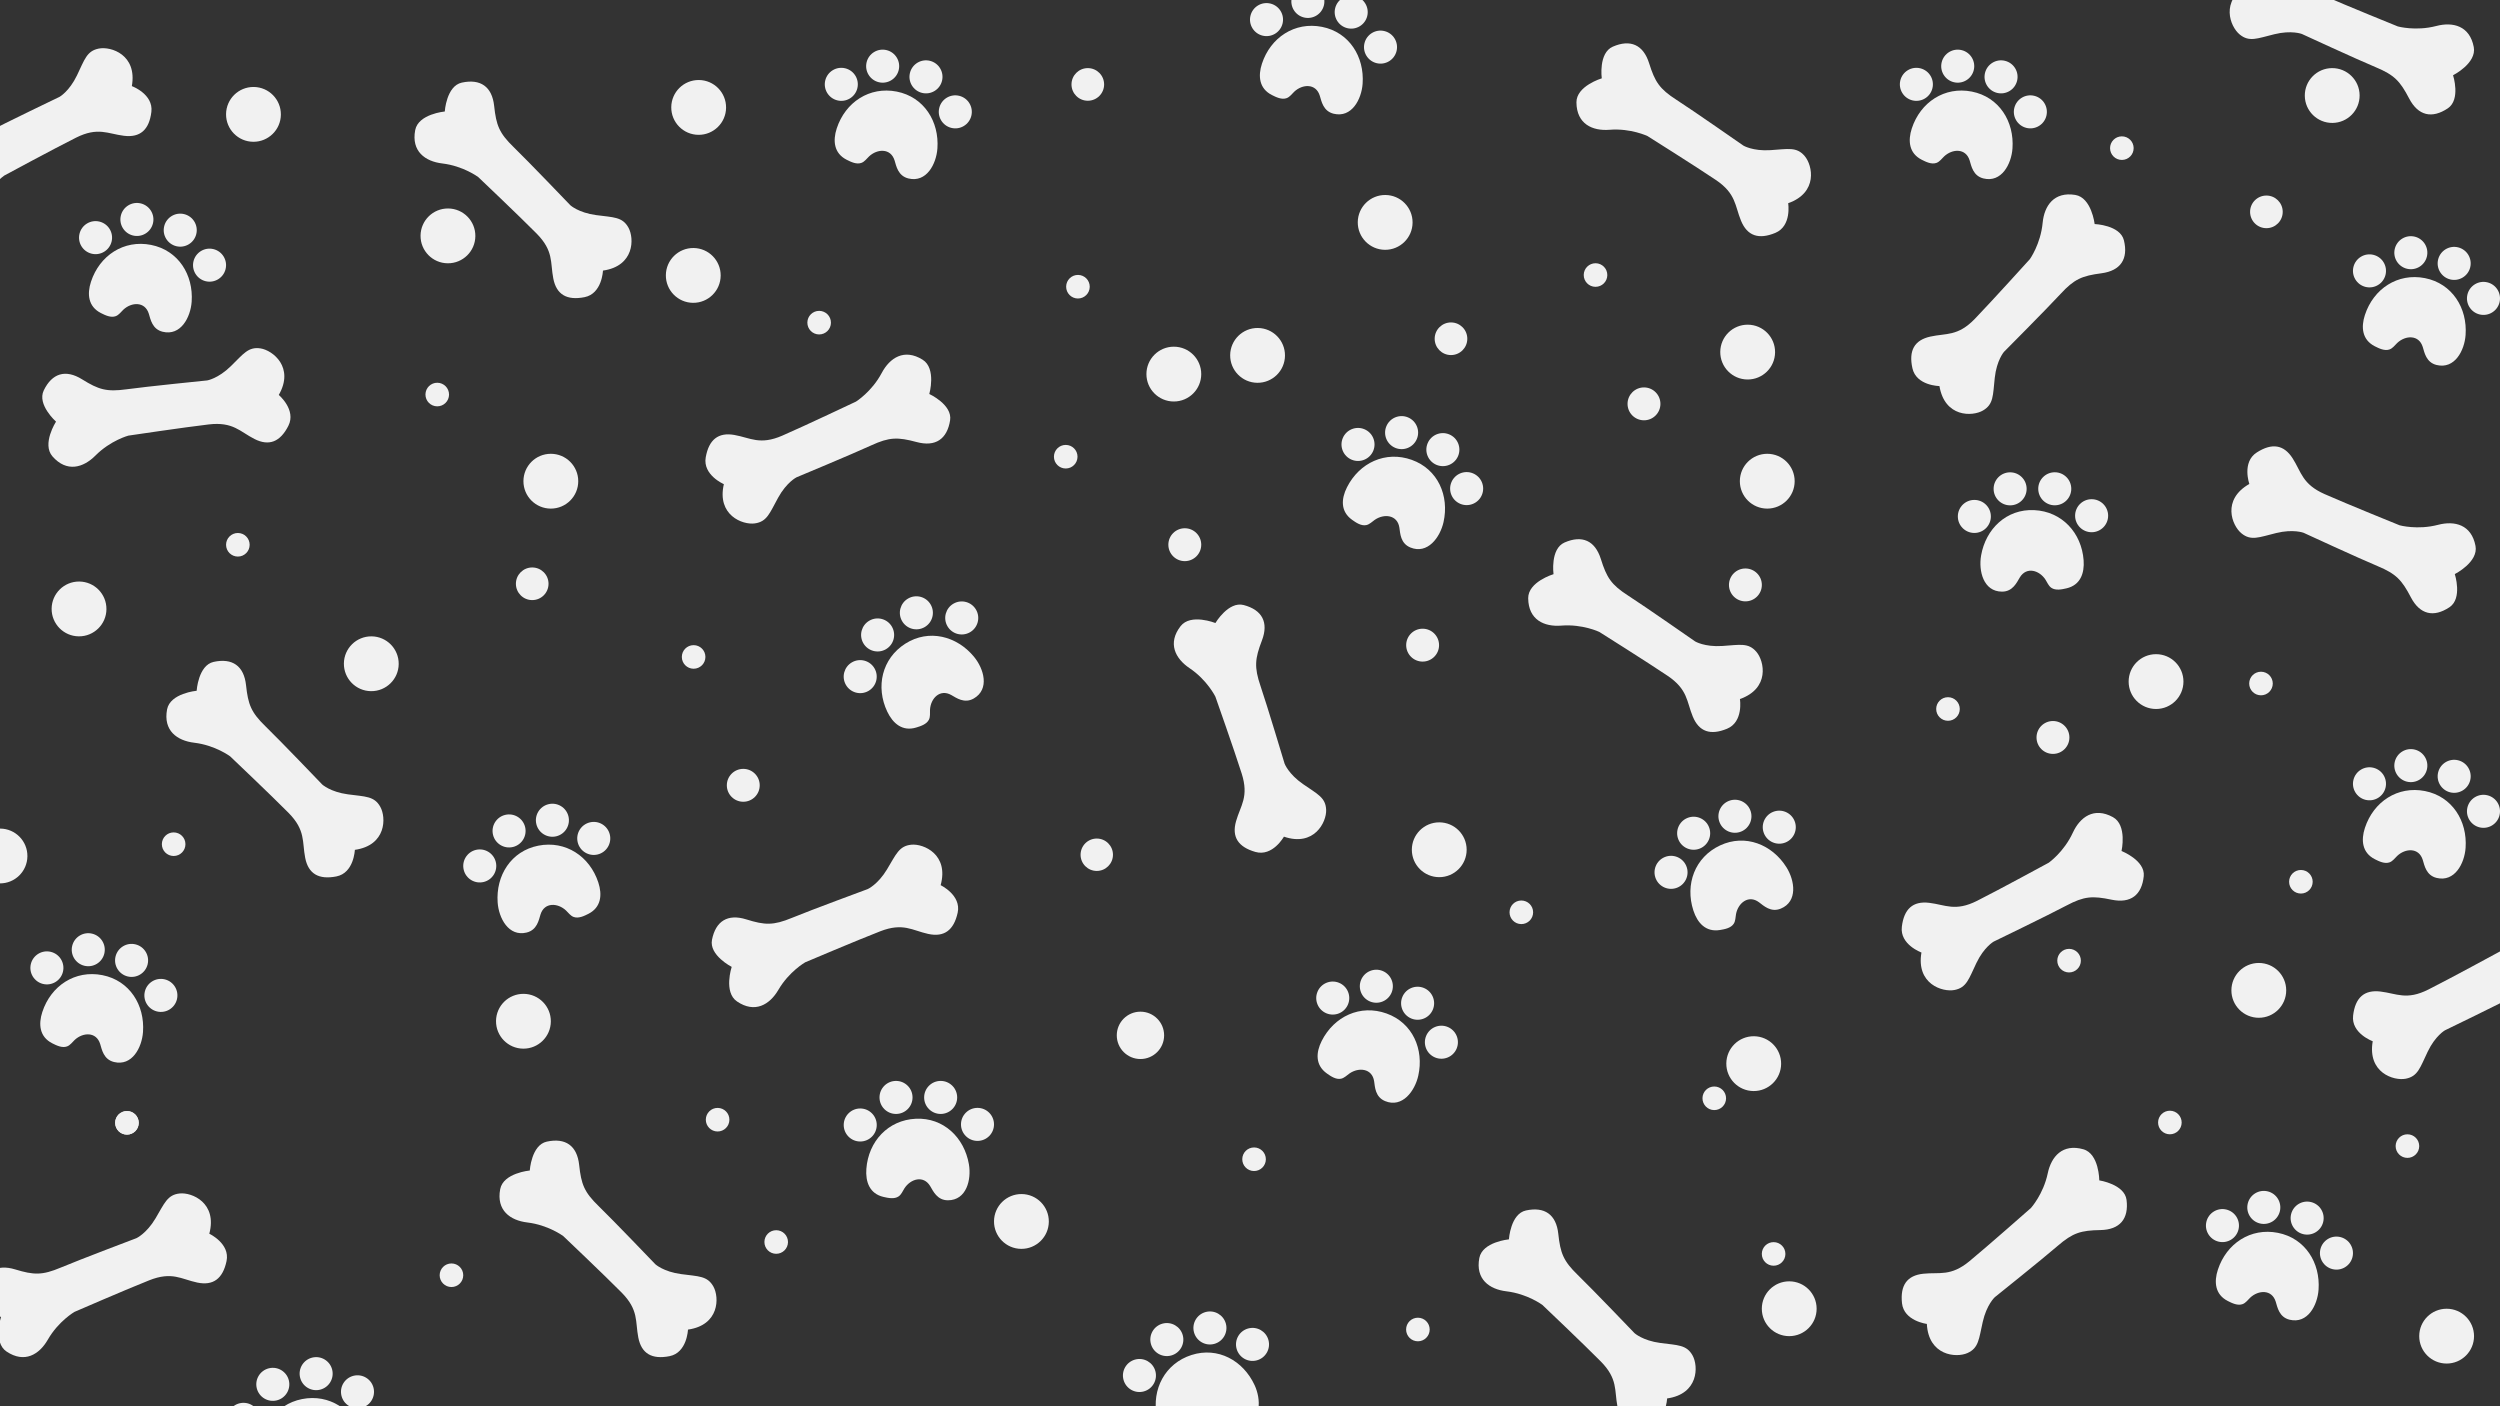 <?xml version="1.0" encoding="UTF-8" standalone="no"?><!DOCTYPE svg PUBLIC "-//W3C//DTD SVG 1.1//EN" "http://www.w3.org/Graphics/SVG/1.1/DTD/svg11.dtd"><svg width="100%" height="100%" viewBox="0 0 1920 1080" version="1.1" xmlns="http://www.w3.org/2000/svg" xmlns:xlink="http://www.w3.org/1999/xlink" xml:space="preserve" xmlns:serif="http://www.serif.com/" style="fill-rule:evenodd;clip-rule:evenodd;stroke-linejoin:round;stroke-miterlimit:1.414;"><rect x="0" y="0" width="1920" height="1080" fill="#333333" stroke="none"/><g><g id="dots"><path d="M1505.11,544.505c0,5.002 -4.055,9.057 -9.057,9.057c-5.002,0 -9.057,-4.055 -9.057,-9.057c0,-5.003 4.055,-9.058 9.057,-9.058c5.002,0 9.057,4.055 9.057,9.058" style="fill:#f1f1f1;fill-rule:nonzero;"/><path d="M444.093,369.561c0,11.625 -9.423,21.048 -21.048,21.048c-11.625,0 -21.048,-9.423 -21.048,-21.048c0,-11.625 9.423,-21.049 21.048,-21.049c11.625,0 21.048,9.424 21.048,21.049" style="fill:#f1f1f1;fill-rule:nonzero;"/><path d="M922.55,287.304c0,11.625 -9.423,21.049 -21.048,21.049c-11.625,0 -21.049,-9.424 -21.049,-21.049c0,-11.625 9.424,-21.048 21.049,-21.048c11.625,0 21.048,9.423 21.048,21.048" style="fill:#f1f1f1;fill-rule:nonzero;"/><path d="M1126.39,652.612c0,11.624 -9.424,21.049 -21.049,21.049c-11.625,0 -21.048,-9.425 -21.048,-21.049c0,-11.625 9.423,-21.048 21.048,-21.048c11.625,0 21.049,9.423 21.049,21.048" style="fill:#f1f1f1;fill-rule:nonzero;"/><path d="M1378.3,369.561c0,11.625 -9.424,21.048 -21.049,21.048c-11.625,0 -21.048,-9.423 -21.048,-21.048c0,-11.625 9.423,-21.049 21.048,-21.049c11.625,0 21.049,9.424 21.049,21.049" style="fill:#f1f1f1;fill-rule:nonzero;"/><path d="M1676.89,523.456c0,11.625 -9.424,21.049 -21.049,21.049c-11.625,0 -21.048,-9.424 -21.048,-21.049c0,-11.625 9.423,-21.048 21.048,-21.048c11.625,0 21.049,9.423 21.049,21.048" style="fill:#f1f1f1;fill-rule:nonzero;"/><path d="M1755.81,760.601c0,11.624 -9.424,21.048 -21.049,21.048c-11.625,0 -21.048,-9.424 -21.048,-21.048c0,-11.625 9.423,-21.049 21.048,-21.049c11.625,0 21.049,9.424 21.049,21.049" style="fill:#f1f1f1;fill-rule:nonzero;"/><path d="M1395.17,1005.11c0,11.625 -9.424,21.049 -21.049,21.049c-11.625,0 -21.048,-9.424 -21.048,-21.049c0,-11.624 9.423,-21.048 21.048,-21.048c11.625,0 21.049,9.424 21.049,21.048" style="fill:#f1f1f1;fill-rule:nonzero;"/><path d="M1900.06,1026.16c0,11.625 -9.423,21.048 -21.048,21.048c-11.625,0 -21.049,-9.423 -21.049,-21.048c0,-11.625 9.424,-21.049 21.049,-21.049c11.625,0 21.048,9.424 21.048,21.049" style="fill:#f1f1f1;fill-rule:nonzero;"/><path d="M1589.3,566.37c0,6.974 -5.653,12.627 -12.627,12.627c-6.973,0 -12.627,-5.653 -12.627,-12.627c0,-6.973 5.654,-12.627 12.627,-12.627c6.974,0 12.627,5.654 12.627,12.627" style="fill:#f1f1f1;fill-rule:nonzero;"/><path d="M1353.1,449.22c0,6.974 -5.653,12.628 -12.627,12.628c-6.973,0 -12.627,-5.654 -12.627,-12.628c0,-6.973 5.654,-12.627 12.627,-12.627c6.974,0 12.627,5.654 12.627,12.627" style="fill:#f1f1f1;fill-rule:nonzero;"/><path d="M1105.2,495.474c0,6.973 -5.653,12.627 -12.627,12.627c-6.974,0 -12.627,-5.654 -12.627,-12.627c0,-6.974 5.653,-12.627 12.627,-12.627c6.974,0 12.627,5.653 12.627,12.627" style="fill:#f1f1f1;fill-rule:nonzero;"/><path d="M922.55,418.329c0,6.973 -5.653,12.627 -12.627,12.627c-6.973,0 -12.627,-5.654 -12.627,-12.627c0,-6.974 5.654,-12.627 12.627,-12.627c6.974,0 12.627,5.653 12.627,12.627" style="fill:#f1f1f1;fill-rule:nonzero;"/><path d="M827.532,350.752c0,5.003 -4.055,9.058 -9.058,9.058c-5.002,0 -9.057,-4.055 -9.057,-9.058c0,-5.002 4.055,-9.058 9.057,-9.058c5.003,0 9.058,4.056 9.058,9.058" style="fill:#f1f1f1;fill-rule:nonzero;"/><path d="M541.758,504.531c0,5.003 -4.055,9.058 -9.058,9.058c-5.002,0 -9.057,-4.055 -9.057,-9.058c0,-5.003 4.055,-9.058 9.057,-9.058c5.003,0 9.058,4.055 9.058,9.058" style="fill:#f1f1f1;fill-rule:nonzero;"/><path d="M191.732,418.394c0,5.003 -4.055,9.058 -9.058,9.058c-5.001,0 -9.057,-4.055 -9.057,-9.058c0,-5.002 4.056,-9.057 9.057,-9.057c5.003,0 9.058,4.055 9.058,9.057" style="fill:#f1f1f1;fill-rule:nonzero;"/><path d="M142.42,648.343c0,5.003 -4.055,9.058 -9.057,9.058c-5.002,0 -9.058,-4.055 -9.058,-9.058c0,-5.003 4.056,-9.058 9.058,-9.058c5.002,0 9.057,4.055 9.057,9.058" style="fill:#f1f1f1;fill-rule:nonzero;"/><path d="M106.55,862.335c0,5.002 -4.055,9.058 -9.058,9.058c-5.002,0 -9.057,-4.056 -9.057,-9.058c0,-5.003 4.055,-9.058 9.057,-9.058c5.003,0 9.058,4.055 9.058,9.058" style="fill:#f1f1f1;fill-rule:nonzero;"/><path d="M355.773,979.387c0,5.003 -4.055,9.058 -9.058,9.058c-5.002,0 -9.057,-4.055 -9.057,-9.058c0,-5.002 4.055,-9.057 9.057,-9.057c5.003,0 9.058,4.055 9.058,9.057" style="fill:#f1f1f1;fill-rule:nonzero;"/><path d="M1098,1021.06c0,5.003 -4.055,9.058 -9.058,9.058c-5.001,0 -9.057,-4.055 -9.057,-9.058c0,-5.002 4.056,-9.057 9.057,-9.057c5.003,0 9.058,4.055 9.058,9.057" style="fill:#f1f1f1;fill-rule:nonzero;"/><path d="M106.55,862.335c0,5.002 -4.055,9.058 -9.058,9.058c-5.002,0 -9.057,-4.056 -9.057,-9.058c0,-5.003 4.055,-9.058 9.057,-9.058c5.003,0 9.058,4.055 9.058,9.058" style="fill:#f1f1f1;fill-rule:nonzero;"/><path d="M421.271,448.342c0,6.92 -5.61,12.53 -12.529,12.53c-6.921,0 -12.531,-5.61 -12.531,-12.53c0,-6.92 5.61,-12.53 12.531,-12.53c6.919,0 12.529,5.61 12.529,12.53" style="fill:#f1f1f1;fill-rule:nonzero;"/><path d="M847.964,64.842c0,6.92 -5.609,12.53 -12.529,12.53c-6.921,0 -12.531,-5.61 -12.531,-12.53c0,-6.92 5.61,-12.53 12.531,-12.53c6.92,0 12.529,5.61 12.529,12.53" style="fill:#f1f1f1;fill-rule:nonzero;"/><path d="M583.461,603.121c0,6.973 -5.653,12.627 -12.627,12.627c-6.973,0 -12.627,-5.654 -12.627,-12.627c0,-6.974 5.654,-12.627 12.627,-12.627c6.974,0 12.627,5.653 12.627,12.627" style="fill:#f1f1f1;fill-rule:nonzero;"/><path d="M1857.96,880.2c0,5.003 -4.055,9.058 -9.057,9.058c-5.002,0 -9.058,-4.055 -9.058,-9.058c0,-5.002 4.056,-9.057 9.058,-9.057c5.002,0 9.057,4.055 9.057,9.057" style="fill:#f1f1f1;fill-rule:nonzero;"/><path d="M1745.49,524.942c0,5.003 -4.055,9.058 -9.057,9.058c-5.002,0 -9.057,-4.055 -9.057,-9.058c0,-5.002 4.055,-9.057 9.057,-9.057c5.002,0 9.057,4.055 9.057,9.057" style="fill:#f1f1f1;fill-rule:nonzero;"/><path d="M1776.14,677.198c0,5.003 -4.055,9.058 -9.057,9.058c-5.003,0 -9.058,-4.055 -9.058,-9.058c0,-5.003 4.055,-9.058 9.058,-9.058c5.002,0 9.057,4.055 9.057,9.058" style="fill:#f1f1f1;fill-rule:nonzero;"/><path d="M1177.44,700.648c0,5.002 -4.055,9.057 -9.057,9.057c-5.002,0 -9.057,-4.055 -9.057,-9.057c0,-5.003 4.055,-9.058 9.057,-9.058c5.002,0 9.057,4.055 9.057,9.058" style="fill:#f1f1f1;fill-rule:nonzero;"/><path d="M854.758,656.442c0,6.87 -5.569,12.439 -12.439,12.439c-6.87,0 -12.439,-5.569 -12.439,-12.439c0,-6.87 5.569,-12.439 12.439,-12.439c6.87,0 12.439,5.569 12.439,12.439" style="fill:#f1f1f1;fill-rule:nonzero;"/><path d="M894.046,795.15c0,10.041 -8.139,18.181 -18.181,18.181c-10.041,0 -18.181,-8.14 -18.181,-18.181c0,-10.042 8.14,-18.182 18.181,-18.182c10.042,0 18.181,8.14 18.181,18.182" style="fill:#f1f1f1;fill-rule:nonzero;"/><path d="M1084.86,171.004c-0.109,11.624 -9.62,20.96 -21.244,20.851c-11.624,-0.107 -20.96,-9.619 -20.852,-21.243c0.108,-11.624 9.62,-20.959 21.244,-20.852c11.624,0.109 20.959,9.62 20.852,21.244" style="fill:#f1f1f1;fill-rule:nonzero;"/><path d="M1363.26,270.601c-0.108,11.625 -9.619,20.96 -21.243,20.852c-11.624,-0.108 -20.96,-9.619 -20.852,-21.244c0.108,-11.624 9.619,-20.959 21.243,-20.851c11.625,0.108 20.96,9.619 20.852,21.243" style="fill:#f1f1f1;fill-rule:nonzero;"/><path d="M1234.42,211.307c-0.046,5.002 -4.139,9.019 -9.141,8.972c-5.002,-0.046 -9.019,-4.139 -8.972,-9.141c0.046,-5.002 4.139,-9.019 9.141,-8.972c5.002,0.046 9.018,4.139 8.972,9.141" style="fill:#f1f1f1;fill-rule:nonzero;"/><path d="M1126.89,260.276c-0.065,6.92 -5.726,12.477 -12.645,12.413c-6.921,-0.064 -12.478,-5.727 -12.414,-12.646c0.065,-6.92 5.726,-12.478 12.647,-12.413c6.919,0.064 12.477,5.726 12.412,12.646" style="fill:#f1f1f1;fill-rule:nonzero;"/><path d="M1770.09,73.557c0.108,11.624 9.619,20.96 21.244,20.851c11.624,-0.108 20.959,-9.619 20.851,-21.243c-0.108,-11.625 -9.619,-20.96 -21.243,-20.852c-11.625,0.108 -20.96,9.619 -20.852,21.244" style="fill:#f1f1f1;fill-rule:nonzero;"/><path d="M1620.53,113.859c0.047,5.002 4.14,9.019 9.142,8.972c5.002,-0.046 9.018,-4.138 8.972,-9.14c-0.046,-5.003 -4.139,-9.019 -9.141,-8.973c-5.002,0.046 -9.019,4.139 -8.973,9.141" style="fill:#f1f1f1;fill-rule:nonzero;"/><path d="M1728.07,162.828c0.065,6.92 5.727,12.478 12.646,12.413c6.92,-0.064 12.477,-5.726 12.414,-12.646c-0.065,-6.92 -5.727,-12.477 -12.647,-12.413c-6.919,0.065 -12.478,5.727 -12.413,12.646" style="fill:#f1f1f1;fill-rule:nonzero;"/><path d="M1275.21,310.28c-0.065,6.973 -5.77,12.574 -12.744,12.509c-6.972,-0.065 -12.573,-5.77 -12.509,-12.744c0.065,-6.973 5.772,-12.574 12.745,-12.508c6.973,0.064 12.574,5.771 12.508,12.743" style="fill:#f1f1f1;fill-rule:nonzero;"/><path d="M836.918,220.278c-0.047,5.002 -4.14,9.019 -9.142,8.972c-5.002,-0.046 -9.019,-4.138 -8.973,-9.14c0.047,-5.003 4.14,-9.019 9.142,-8.973c5.002,0.046 9.019,4.139 8.973,9.141" style="fill:#f1f1f1;fill-rule:nonzero;"/><path d="M365.074,181.356c-0.108,11.624 -9.618,20.96 -21.243,20.851c-11.624,-0.108 -20.96,-9.619 -20.851,-21.243c0.108,-11.624 9.618,-20.96 21.243,-20.852c11.624,0.108 20.96,9.62 20.851,21.244" style="fill:#f1f1f1;fill-rule:nonzero;"/><path d="M986.867,273.141c-0.108,11.624 -9.619,20.96 -21.243,20.851c-11.625,-0.108 -20.96,-9.619 -20.852,-21.243c0.108,-11.624 9.619,-20.959 21.244,-20.852c11.624,0.109 20.959,9.62 20.851,21.244" style="fill:#f1f1f1;fill-rule:nonzero;"/><path d="M553.476,211.721c-0.109,11.624 -9.619,20.96 -21.244,20.851c-11.624,-0.108 -20.96,-9.619 -20.851,-21.243c0.108,-11.624 9.619,-20.96 21.243,-20.852c11.624,0.108 20.96,9.62 20.852,21.244" style="fill:#f1f1f1;fill-rule:nonzero;"/><path d="M557.629,82.701c-0.108,11.624 -9.618,20.96 -21.243,20.851c-11.624,-0.108 -20.96,-9.619 -20.852,-21.243c0.109,-11.624 9.619,-20.959 21.244,-20.852c11.624,0.109 20.96,9.62 20.851,21.244" style="fill:#f1f1f1;fill-rule:nonzero;"/><path d="M215.713,88.042c-0.108,11.624 -9.619,20.96 -21.243,20.851c-11.624,-0.108 -20.96,-9.619 -20.852,-21.243c0.109,-11.625 9.619,-20.96 21.244,-20.852c11.624,0.108 20.96,9.619 20.851,21.244" style="fill:#f1f1f1;fill-rule:nonzero;"/><path d="M81.746,467.866c-0.108,11.624 -9.619,20.96 -21.243,20.851c-11.625,-0.108 -20.96,-9.619 -20.852,-21.243c0.108,-11.625 9.619,-20.96 21.244,-20.852c11.623,0.108 20.959,9.619 20.851,21.244" style="fill:#f1f1f1;fill-rule:nonzero;"/><path d="M306.204,509.962c-0.109,11.625 -9.619,20.961 -21.243,20.851c-11.625,-0.107 -20.961,-9.618 -20.852,-21.243c0.108,-11.624 9.619,-20.959 21.244,-20.851c11.623,0.108 20.959,9.619 20.851,21.243" style="fill:#f1f1f1;fill-rule:nonzero;"/><path d="M21.047,657.597c-0.108,11.624 -9.618,20.96 -21.243,20.851c-11.624,-0.107 -20.96,-9.619 -20.851,-21.243c0.108,-11.624 9.618,-20.959 21.243,-20.852c11.624,0.109 20.96,9.62 20.851,21.244" style="fill:#f1f1f1;fill-rule:nonzero;"/><path d="M638.165,247.883c-0.047,5.002 -4.14,9.019 -9.141,8.972c-5.002,-0.046 -9.02,-4.139 -8.973,-9.141c0.046,-5.002 4.139,-9.019 9.141,-8.972c5.002,0.046 9.019,4.139 8.973,9.141" style="fill:#f1f1f1;fill-rule:nonzero;"/><path d="M344.866,303.092c-0.047,5.002 -4.139,9.019 -9.141,8.972c-5.002,-0.046 -9.019,-4.139 -8.973,-9.14c0.047,-5.003 4.14,-9.02 9.142,-8.973c5.002,0.046 9.019,4.139 8.972,9.141" style="fill:#f1f1f1;fill-rule:nonzero;"/><path d="M423.044,784.515c-0.108,11.625 -9.619,20.96 -21.243,20.852c-11.624,-0.108 -20.96,-9.62 -20.852,-21.244c0.109,-11.624 9.619,-20.959 21.244,-20.851c11.624,0.108 20.959,9.619 20.851,21.243" style="fill:#f1f1f1;fill-rule:nonzero;"/><path d="M805.497,938.274c-0.108,11.625 -9.619,20.96 -21.243,20.852c-11.624,-0.108 -20.96,-9.62 -20.852,-21.244c0.109,-11.624 9.619,-20.959 21.244,-20.851c11.624,0.108 20.96,9.619 20.851,21.243" style="fill:#f1f1f1;fill-rule:nonzero;"/><path d="M1367.91,817.073c-0.108,11.625 -9.619,20.96 -21.243,20.852c-11.625,-0.108 -20.96,-9.62 -20.852,-21.244c0.108,-11.624 9.619,-20.959 21.244,-20.851c11.624,0.108 20.959,9.619 20.851,21.243" style="fill:#f1f1f1;fill-rule:nonzero;"/><path d="M972.18,890.379c-0.047,5.002 -4.14,9.019 -9.142,8.972c-5.002,-0.046 -9.019,-4.139 -8.972,-9.141c0.046,-5.002 4.14,-9.019 9.141,-8.972c5.002,0.046 9.019,4.139 8.973,9.141" style="fill:#f1f1f1;fill-rule:nonzero;"/><path d="M560.182,860.014c-0.047,5.002 -4.139,9.019 -9.141,8.972c-5.002,-0.046 -9.019,-4.139 -8.973,-9.141c0.046,-5.002 4.139,-9.019 9.141,-8.972c5.002,0.046 9.019,4.139 8.973,9.141" style="fill:#f1f1f1;fill-rule:nonzero;"/><path d="M605.177,953.942c-0.047,5.002 -4.14,9.019 -9.142,8.973c-5.002,-0.047 -9.019,-4.14 -8.972,-9.142c0.046,-5.002 4.139,-9.019 9.141,-8.972c5.002,0.046 9.019,4.139 8.973,9.141" style="fill:#f1f1f1;fill-rule:nonzero;"/><path d="M1325.62,843.574c-0.046,5.002 -4.139,9.018 -9.141,8.972c-5.002,-0.046 -9.019,-4.139 -8.972,-9.141c0.046,-5.002 4.139,-9.019 9.141,-8.972c5.002,0.046 9.018,4.138 8.972,9.141" style="fill:#f1f1f1;fill-rule:nonzero;"/><path d="M1371.19,963.098c-0.046,5.002 -4.139,9.018 -9.141,8.972c-5.002,-0.046 -9.018,-4.139 -8.972,-9.141c0.046,-5.002 4.139,-9.019 9.141,-8.972c5.002,0.046 9.019,4.138 8.972,9.141" style="fill:#f1f1f1;fill-rule:nonzero;"/><path d="M1675.52,862.17c-0.046,5.002 -4.139,9.019 -9.141,8.972c-5.002,-0.046 -9.018,-4.139 -8.972,-9.141c0.046,-5.002 4.139,-9.019 9.141,-8.972c5.002,0.046 9.019,4.139 8.972,9.141" style="fill:#f1f1f1;fill-rule:nonzero;"/><path d="M1598.11,737.864c-0.046,5.002 -4.139,9.018 -9.141,8.972c-5.002,-0.046 -9.019,-4.139 -8.972,-9.141c0.046,-5.002 4.139,-9.019 9.141,-8.972c5.002,0.046 9.018,4.138 8.972,9.141" style="fill:#f1f1f1;fill-rule:nonzero;"/></g><g id="huesos"><path d="M933.433,478.475c0,0 10.006,-16.908 21.738,-13.802c14.139,3.742 19.323,13.285 13.975,27.259c-5.348,13.975 -6.038,20.359 -1.035,35.024c5.003,14.665 18.46,59.522 18.46,59.522c0,0 2.933,7.936 14.148,15.7c11.214,7.764 17.425,10.352 17.77,19.841c0.345,9.489 -9.316,28.467 -32.435,20.531c0,0 -8.627,15.527 -21.911,11.732c-13.285,-3.796 -18.288,-11.56 -14.838,-23.637c3.451,-12.077 10.007,-18.633 4.313,-36.576c-5.693,-17.943 -20.185,-59.004 -20.185,-59.004c0,0 -6.211,-12.768 -19.841,-21.912c-10.949,-7.345 -17.081,-19.141 -6.901,-32.262c7.763,-10.007 26.742,-2.416 26.742,-2.416" style="fill:#f1f1f1;fill-rule:nonzero;"/><path d="M713.71,302.59c0,0 17.849,8.212 15.968,20.202c-2.267,14.448 -11.225,20.588 -25.676,16.707c-14.452,-3.881 -20.873,-3.911 -34.944,2.576c-14.072,6.487 -57.306,24.49 -57.306,24.49c0,0 -7.592,3.735 -14.16,15.69c-6.567,11.953 -8.502,18.398 -17.906,19.718c-9.403,1.32 -29.275,-6.336 -23.761,-30.15c0,0 -16.333,-6.981 -13.925,-20.586c2.407,-13.605 9.615,-19.381 21.983,-17.192c12.368,2.189 19.564,8.035 36.825,0.524c17.262,-7.51 56.614,-26.153 56.614,-26.153c0,0 12.06,-7.493 19.752,-21.991c6.179,-11.647 17.282,-18.961 31.381,-10.186c10.752,6.692 5.155,26.351 5.155,26.351" style="fill:#f1f1f1;fill-rule:nonzero;"/><path d="M1193.11,440.965c0,0 -2.66,-19.467 8.464,-24.32c13.404,-5.848 23.395,-1.591 27.884,12.683c4.488,14.274 7.913,19.705 20.943,28.091c13.03,8.385 51.439,35.18 51.439,35.18c0,0 7.228,4.398 20.84,3.517c13.611,-0.882 20.085,-2.711 26.25,4.511c6.165,7.222 10.381,28.096 -12.666,36.237c0,0 2.884,17.527 -9.885,22.804c-12.769,5.277 -21.513,2.3 -26.31,-9.307c-4.797,-11.608 -3.732,-20.818 -19.339,-31.344c-15.607,-10.525 -52.47,-33.703 -52.47,-33.703c0,0 -12.797,-6.148 -29.158,-4.848c-13.144,1.044 -25.277,-4.391 -25.449,-20.998c-0.131,-12.664 19.457,-18.503 19.457,-18.503" style="fill:#f1f1f1;fill-rule:nonzero;"/><path d="M1230.16,60.166c0,0 -2.66,-19.467 8.464,-24.32c13.404,-5.848 23.395,-1.591 27.884,12.683c4.488,14.274 7.913,19.705 20.943,28.091c13.03,8.385 51.439,35.18 51.439,35.18c0,0 7.228,4.398 20.84,3.517c13.611,-0.882 20.085,-2.711 26.25,4.511c6.165,7.222 10.381,28.096 -12.666,36.237c0,0 2.884,17.527 -9.885,22.804c-12.769,5.277 -21.513,2.3 -26.31,-9.308c-4.797,-11.607 -3.732,-20.818 -19.339,-31.343c-15.606,-10.525 -52.47,-33.703 -52.47,-33.703c0,0 -12.797,-6.148 -29.158,-4.848c-13.144,1.044 -25.277,-4.391 -25.449,-20.998c-0.131,-12.664 19.457,-18.503 19.457,-18.503" style="fill:#f1f1f1;fill-rule:nonzero;"/><path d="M561.939,742.566c0,0 -17.499,-8.933 -15.13,-20.836c2.854,-14.345 12.054,-20.114 26.335,-15.646c14.281,4.466 20.695,4.758 35.02,-1.15c14.325,-5.908 58.256,-22.135 58.256,-22.135c0,0 7.738,-3.421 14.788,-15.097c7.05,-11.677 9.246,-18.037 18.695,-18.973c9.449,-0.936 28.992,7.525 22.512,31.093c0,0 16.035,7.642 13.075,21.137c-2.961,13.496 -10.397,18.973 -22.666,16.282c-12.268,-2.691 -19.22,-8.826 -36.773,-2.025c-17.553,6.801 -57.633,23.824 -57.633,23.824c0,0 -12.355,6.994 -20.632,21.167c-6.648,11.386 -18.04,18.241 -31.77,8.898c-10.471,-7.125 -4.077,-26.539 -4.077,-26.539" style="fill:#f1f1f1;fill-rule:nonzero;"/><path d="M151.031,530.5c0,0 1.221,-19.609 13.082,-22.179c14.293,-3.098 23.25,3.041 24.844,17.919c1.593,14.878 3.882,20.877 15.009,31.662c11.126,10.784 43.515,44.611 43.515,44.611c0,0 6.222,5.733 19.74,7.547c13.519,1.813 20.227,1.293 24.851,9.586c4.623,8.293 4.651,29.59 -19.547,33.038c0,0 -0.62,17.751 -14.177,20.414c-13.558,2.662 -21.545,-1.975 -23.965,-14.301c-2.421,-12.324 0.436,-21.145 -12.796,-34.534c-13.232,-13.39 -44.816,-43.366 -44.816,-43.366c0,0 -11.338,-8.545 -27.636,-10.489c-13.091,-1.561 -23.918,-9.278 -20.821,-25.593c2.363,-12.442 22.717,-14.315 22.717,-14.315" style="fill:#f1f1f1;fill-rule:nonzero;"/><path d="M-52.63,143.637c0,0 -18.259,-7.254 -17.016,-19.327c1.498,-14.548 10.117,-21.154 24.754,-18.044c14.636,3.109 21.05,2.798 34.758,-4.426c13.708,-7.224 55.926,-27.495 55.926,-27.495c0,0 7.383,-4.132 13.309,-16.417c5.924,-12.286 7.515,-18.823 16.834,-20.641c9.32,-1.816 29.57,4.776 25.327,28.847c0,0 16.68,6.106 14.997,19.82c-1.683,13.713 -8.573,19.864 -21.041,18.333c-12.466,-1.529 -19.962,-6.986 -36.801,1.429c-16.839,8.416 -55.147,29.119 -55.147,29.119c0,0 -11.645,8.121 -18.558,23.007c-5.553,11.958 -16.252,19.851 -30.797,11.836c-11.092,-6.113 -6.545,-26.041 -6.545,-26.041" style="fill:#f1f1f1;fill-rule:nonzero;"/><path d="M43.021,323.812c0,0 -14.698,-13.037 -9.419,-23.966c6.361,-13.169 16.714,-16.446 29.418,-8.539c12.704,7.907 18.84,9.797 34.189,7.672c15.348,-2.125 61.945,-6.813 61.945,-6.813c0,0 8.349,-1.371 18.103,-10.906c9.754,-9.534 13.474,-15.14 22.856,-13.676c9.381,1.465 26.178,14.557 13.993,35.746c0,0 13.605,11.42 7.354,23.742c-6.251,12.32 -14.824,15.758 -26.025,10.074c-11.202,-5.682 -16.392,-13.365 -35.09,-11.185c-18.698,2.181 -61.766,8.605 -61.766,8.605c0,0 -13.714,3.672 -25.282,15.315c-9.292,9.354 -22.039,13.132 -32.986,0.644c-8.349,-9.523 2.71,-26.713 2.71,-26.713" style="fill:#f1f1f1;fill-rule:nonzero;"/><path d="M0.76,1011.48c0,0 -17.567,-8.799 -15.29,-20.719c2.743,-14.366 11.899,-20.206 26.214,-15.849c14.315,4.357 20.731,4.599 35.01,-1.419c14.278,-6.018 58.084,-22.582 58.084,-22.582c0,0 7.711,-3.482 14.671,-15.212c6.96,-11.731 9.106,-18.107 18.548,-19.116c9.441,-1.008 29.049,7.301 22.751,30.918c0,0 16.093,7.519 13.237,21.037c-2.857,13.517 -10.25,19.052 -22.54,16.455c-12.289,-2.596 -19.287,-8.677 -36.788,-1.741c-17.5,6.935 -57.447,24.267 -57.447,24.267c0,0 -12.3,7.089 -20.468,21.325c-6.561,11.436 -17.9,18.379 -31.701,9.143c-10.525,-7.044 -4.281,-26.507 -4.281,-26.507" style="fill:#f1f1f1;fill-rule:nonzero;"/><path d="M1629.33,653.572c0,0 18.28,7.2 17.074,19.276c-1.454,14.552 -10.054,21.184 -24.7,18.119c-14.646,-3.065 -21.058,-2.735 -34.744,4.53c-13.687,7.264 -55.843,27.662 -55.843,27.662c0,0 -7.372,4.154 -13.26,16.458c-5.888,12.302 -7.458,18.845 -16.773,20.69c-9.314,1.845 -29.584,-4.686 -25.413,-28.77c0,0 -16.698,-6.057 -15.057,-19.775c1.642,-13.719 8.514,-19.89 20.986,-18.397c12.471,1.493 19.984,6.927 36.797,-1.539c16.813,-8.465 55.059,-29.284 55.059,-29.284c0,0 11.621,-8.156 18.489,-23.063c5.517,-11.975 16.192,-19.899 30.761,-11.928c11.111,6.079 6.624,26.021 6.624,26.021" style="fill:#f1f1f1;fill-rule:nonzero;"/><path d="M1975.91,721.705c0,0 18.28,7.2 17.073,19.276c-1.454,14.553 -10.053,21.185 -24.7,18.119c-14.645,-3.065 -21.057,-2.735 -34.743,4.53c-13.687,7.264 -55.844,27.662 -55.844,27.662c0,0 -7.372,4.155 -13.259,16.458c-5.889,12.303 -7.459,18.846 -16.773,20.69c-9.315,1.846 -29.585,-4.686 -25.413,-28.77c0,0 -16.699,-6.056 -15.058,-19.775c1.642,-13.718 8.515,-19.889 20.987,-18.396c12.471,1.492 19.983,6.926 36.797,-1.539c16.813,-8.466 55.058,-29.285 55.058,-29.285c0,0 11.622,-8.155 18.49,-23.063c5.517,-11.974 16.192,-19.899 30.76,-11.928c11.111,6.08 6.625,26.021 6.625,26.021" style="fill:#f1f1f1;fill-rule:nonzero;"/><path d="M1885.29,440.895c0,0 6.043,18.694 -4.053,25.429c-12.167,8.116 -22.75,5.682 -29.681,-7.58c-6.929,-13.261 -11.255,-18.005 -25.558,-23.967c-14.301,-5.963 -56.825,-25.583 -56.825,-25.583c0,0 -7.89,-3.058 -21.134,0.204c-13.243,3.261 -19.295,6.202 -26.634,0.177c-7.339,-6.025 -15.162,-25.833 6.094,-37.9c0,0 -5.922,-16.747 5.719,-24.189c11.641,-7.44 20.772,-6.048 27.537,4.535c6.764,10.583 7.335,19.837 24.55,27.453c17.215,7.615 57.581,23.947 57.581,23.947c0,0 13.68,3.801 29.558,-0.357c12.754,-3.34 25.654,-0.124 28.745,16.193c2.357,12.444 -15.899,21.638 -15.899,21.638" style="fill:#f1f1f1;fill-rule:nonzero;"/><path d="M1883.95,57.786c0,0 6.043,18.695 -4.054,25.43c-12.166,8.115 -22.75,5.682 -29.68,-7.58c-6.93,-13.262 -11.256,-18.006 -25.558,-23.968c-14.302,-5.963 -56.826,-25.583 -56.826,-25.583c0,0 -7.89,-3.058 -21.133,0.204c-13.244,3.261 -19.296,6.202 -26.635,0.177c-7.339,-6.025 -15.162,-25.832 6.095,-37.9c0,0 -5.923,-16.746 5.718,-24.188c11.641,-7.441 20.773,-6.049 27.537,4.534c6.765,10.583 7.336,19.838 24.551,27.453c17.215,7.616 57.581,23.947 57.581,23.947c0,0 13.679,3.801 29.557,-0.357c12.755,-3.34 25.655,-0.123 28.745,16.193c2.357,12.444 -15.898,21.638 -15.898,21.638" style="fill:#f1f1f1;fill-rule:nonzero;"/><path d="M1608.69,172.072c0,0 19.633,0.744 22.491,12.539c3.443,14.214 -2.477,23.318 -17.312,25.273c-14.835,1.953 -20.777,4.387 -31.288,15.772c-10.511,11.384 -43.543,44.584 -43.543,44.584c0,0 -5.581,6.359 -7.065,19.917c-1.485,13.559 -0.802,20.253 -8.982,25.076c-8.178,4.823 -29.467,5.368 -33.502,-18.739c0,0 -17.761,-0.189 -20.752,-13.678c-2.991,-13.489 1.453,-21.586 13.715,-24.305c12.263,-2.719 21.151,-0.077 34.215,-13.63c13.065,-13.553 42.266,-45.854 42.266,-45.854c0,0 8.267,-11.543 9.814,-27.883c1.244,-13.125 8.696,-24.136 25.081,-21.435c12.497,2.06 14.862,22.363 14.862,22.363" style="fill:#f1f1f1;fill-rule:nonzero;"/><path d="M341.585,85.63c0,0 1.221,-19.609 13.082,-22.18c14.293,-3.098 23.251,3.041 24.844,17.919c1.594,14.879 3.883,20.878 15.01,31.662c11.126,10.784 43.514,44.611 43.514,44.611c0,0 6.222,5.734 19.741,7.547c13.518,1.813 20.226,1.293 24.85,9.586c4.623,8.294 4.651,29.59 -19.547,33.038c0,0 -0.62,17.752 -14.177,20.414c-13.557,2.663 -21.544,-1.975 -23.965,-14.3c-2.421,-12.325 0.436,-21.146 -12.796,-34.535c-13.232,-13.39 -44.816,-43.366 -44.816,-43.366c0,0 -11.338,-8.544 -27.635,-10.489c-13.092,-1.561 -23.919,-9.277 -20.821,-25.592c2.362,-12.443 22.716,-14.315 22.716,-14.315" style="fill:#f1f1f1;fill-rule:nonzero;"/><path d="M406.868,898.946c0,0 1.22,-19.609 13.081,-22.18c14.293,-3.098 23.251,3.042 24.845,17.92c1.593,14.878 3.882,20.877 15.009,31.661c11.126,10.784 43.514,44.612 43.514,44.612c0,0 6.222,5.733 19.741,7.546c13.519,1.814 20.227,1.293 24.85,9.587c4.623,8.293 4.652,29.589 -19.546,33.037c0,0 -0.62,17.752 -14.177,20.415c-13.558,2.662 -21.545,-1.976 -23.965,-14.301c-2.421,-12.325 0.436,-21.145 -12.796,-34.535c-13.233,-13.389 -44.816,-43.366 -44.816,-43.366c0,0 -11.338,-8.544 -27.636,-10.488c-13.092,-1.562 -23.919,-9.277 -20.821,-25.593c2.362,-12.443 22.717,-14.315 22.717,-14.315" style="fill:#f1f1f1;fill-rule:nonzero;"/><path d="M1158.84,951.821c0,0 1.221,-19.608 13.081,-22.18c14.294,-3.097 23.251,3.042 24.845,17.92c1.594,14.879 3.882,20.878 15.009,31.661c11.126,10.785 43.515,44.612 43.515,44.612c0,0 6.221,5.734 19.74,7.547c13.518,1.813 20.227,1.292 24.851,9.587c4.623,8.293 4.651,29.589 -19.547,33.037c0,0 -0.62,17.752 -14.177,20.415c-13.558,2.662 -21.545,-1.976 -23.965,-14.301c-2.421,-12.325 0.436,-21.146 -12.796,-34.536c-13.232,-13.389 -44.816,-43.365 -44.816,-43.365c0,0 -11.339,-8.545 -27.636,-10.489c-13.092,-1.561 -23.919,-9.277 -20.821,-25.592c2.363,-12.443 22.717,-14.316 22.717,-14.316" style="fill:#f1f1f1;fill-rule:nonzero;"/><path d="M1612.25,906.531c0,0 19.425,2.948 20.938,14.99c1.823,14.511 -5.083,22.891 -20.044,23.165c-14.961,0.273 -21.138,2.024 -32.862,12.153c-11.725,10.131 -48.281,39.406 -48.281,39.406c0,0 -6.26,5.691 -9.26,18.997c-3,13.306 -3.074,20.034 -11.744,23.907c-8.669,3.872 -29.885,2.02 -31.182,-22.388c0,0 -17.628,-2.185 -19.083,-15.925c-1.455,-13.74 3.871,-21.286 16.361,-22.609c12.491,-1.322 21.025,2.303 35.531,-9.696c14.505,-11.997 47.154,-40.81 47.154,-40.81c0,0 9.512,-10.54 12.888,-26.602c2.711,-12.903 11.353,-23.006 27.332,-18.479c12.185,3.452 12.252,23.891 12.252,23.891" style="fill:#f1f1f1;fill-rule:nonzero;"/></g><g id="patas"><g><path d="M671.653,513.364c3.474,6.083 1.36,13.83 -4.723,17.304c-6.082,3.474 -13.829,1.359 -17.303,-4.723c-3.474,-6.082 -1.36,-13.829 4.723,-17.303c6.082,-3.475 13.829,-1.36 17.303,4.722" style="fill:#f1f1f1;fill-rule:nonzero;"/><path d="M685.027,481.353c3.474,6.083 1.359,13.83 -4.723,17.304c-6.082,3.474 -13.83,1.36 -17.304,-4.723c-3.474,-6.082 -1.359,-13.829 4.724,-17.304c6.081,-3.473 13.829,-1.359 17.303,4.723" style="fill:#f1f1f1;fill-rule:nonzero;"/><path d="M714.79,464.353c3.474,6.083 1.36,13.83 -4.723,17.304c-6.082,3.474 -13.829,1.36 -17.303,-4.723c-3.474,-6.082 -1.36,-13.829 4.722,-17.303c6.083,-3.474 13.83,-1.36 17.304,4.722" style="fill:#f1f1f1;fill-rule:nonzero;"/><path d="M749.628,468.298c3.474,6.082 1.359,13.829 -4.723,17.303c-6.083,3.474 -13.829,1.36 -17.304,-4.723c-3.474,-6.082 -1.359,-13.829 4.723,-17.303c6.083,-3.474 13.829,-1.36 17.304,4.723" style="fill:#f1f1f1;fill-rule:nonzero;"/><path d="M681.427,546.558c-9.075,-19.075 -4.136,-40.787 13.903,-52.245c18.033,-11.454 39.539,-5.871 52.715,10.104c7.623,9.241 12.183,24.922 -0.23,32.042c-7.183,4.12 -13.39,-0.525 -17.226,-2.678c-8.78,-4.928 -15.864,2.635 -16.341,11.277c-0.139,2.505 0.33,5.251 -0.806,7.593c-1.745,3.598 -6.382,5.065 -9.907,6.119c-10.535,3.15 -17.832,-3.226 -22.108,-12.212" style="fill:#f1f1f1;fill-rule:nonzero;"/></g><path d="M1054.68,346.174c-2.67,6.476 -10.084,9.56 -16.56,6.89c-6.476,-2.67 -9.562,-10.084 -6.891,-16.56c2.67,-6.476 10.085,-9.561 16.56,-6.89c6.475,2.67 9.561,10.083 6.891,16.56" style="fill:#f1f1f1;fill-rule:nonzero;"/><path d="M1088.16,337.086c-2.67,6.476 -10.084,9.561 -16.56,6.891c-6.476,-2.67 -9.561,-10.084 -6.891,-16.56c2.67,-6.476 10.085,-9.561 16.56,-6.891c6.476,2.671 9.561,10.084 6.891,16.56" style="fill:#f1f1f1;fill-rule:nonzero;"/><path d="M1119.85,350.152c-2.67,6.475 -10.084,9.561 -16.56,6.891c-6.476,-2.67 -9.561,-10.084 -6.891,-16.56c2.67,-6.476 10.084,-9.561 16.56,-6.892c6.476,2.671 9.561,10.085 6.891,16.561" style="fill:#f1f1f1;fill-rule:nonzero;"/><path d="M1138.11,380.078c-2.67,6.476 -10.084,9.561 -16.56,6.89c-6.476,-2.67 -9.562,-10.083 -6.891,-16.559c2.67,-6.477 10.084,-9.561 16.56,-6.891c6.475,2.67 9.561,10.084 6.891,16.56" style="fill:#f1f1f1;fill-rule:nonzero;"/><path d="M1034.47,374.262c9.491,-18.872 29.665,-28.298 49.781,-21.087c20.111,7.208 28.902,27.614 24.376,47.821c-2.618,11.689 -12.201,24.913 -25.44,19.483c-7.662,-3.143 -7.803,-10.894 -8.458,-15.244c-1.497,-9.957 -11.816,-10.908 -18.932,-5.982c-2.063,1.429 -3.944,3.484 -6.489,4.024c-3.912,0.831 -7.917,-1.929 -10.913,-4.066c-8.95,-6.385 -8.396,-16.059 -3.925,-24.949" style="fill:#f1f1f1;fill-rule:nonzero;"/><g><path d="M443.692,646.946c1.678,6.801 8.552,10.953 15.353,9.275c6.8,-1.679 10.953,-8.552 9.274,-15.353c-1.678,-6.8 -8.552,-10.953 -15.353,-9.275c-6.8,1.679 -10.953,8.553 -9.274,15.353" style="fill:#f1f1f1;fill-rule:nonzero;"/><path d="M411.932,632.986c1.678,6.8 8.552,10.953 15.353,9.274c6.8,-1.678 10.953,-8.551 9.275,-15.352c-1.679,-6.801 -8.552,-10.953 -15.353,-9.275c-6.801,1.679 -10.953,8.552 -9.275,15.353" style="fill:#f1f1f1;fill-rule:nonzero;"/><path d="M378.655,641.198c1.678,6.801 8.552,10.954 15.353,9.275c6.8,-1.678 10.953,-8.552 9.274,-15.353c-1.678,-6.8 -8.551,-10.952 -15.353,-9.274c-6.8,1.678 -10.952,8.552 -9.274,15.352" style="fill:#f1f1f1;fill-rule:nonzero;"/><path d="M356.145,668.078c1.678,6.801 8.552,10.953 15.353,9.275c6.8,-1.678 10.953,-8.552 9.275,-15.353c-1.679,-6.8 -8.552,-10.953 -15.353,-9.274c-6.801,1.678 -10.953,8.552 -9.275,15.352" style="fill:#f1f1f1;fill-rule:nonzero;"/><path d="M459.503,677.726c-6.581,-20.074 -25.131,-32.391 -46.095,-28.25c-20.959,4.141 -32.684,23.014 -31.21,43.669c0.852,11.949 8.363,26.449 22.263,23.046c8.044,-1.969 9.335,-9.613 10.629,-13.818c2.96,-9.623 13.305,-9.031 19.61,-3.102c1.828,1.719 3.382,4.031 5.819,4.944c3.745,1.402 8.116,-0.733 11.395,-2.401c9.801,-4.984 10.689,-14.632 7.589,-24.088" style="fill:#f1f1f1;fill-rule:nonzero;"/></g><g><path d="M262.244,1071.95c1.679,6.801 8.552,10.953 15.353,9.275c6.8,-1.679 10.953,-8.552 9.275,-15.353c-1.679,-6.8 -8.552,-10.953 -15.353,-9.275c-6.801,1.679 -10.953,8.553 -9.275,15.353" style="fill:#f1f1f1;fill-rule:nonzero;"/><path d="M230.484,1058c1.679,6.8 8.552,10.953 15.353,9.274c6.801,-1.678 10.953,-8.551 9.275,-15.352c-1.679,-6.801 -8.552,-10.953 -15.353,-9.275c-6.801,1.679 -10.953,8.552 -9.275,15.353" style="fill:#f1f1f1;fill-rule:nonzero;"/><path d="M197.207,1066.21c1.679,6.801 8.552,10.954 15.353,9.275c6.801,-1.678 10.953,-8.552 9.275,-15.353c-1.679,-6.8 -8.552,-10.952 -15.353,-9.274c-6.801,1.678 -10.953,8.552 -9.275,15.352" style="fill:#f1f1f1;fill-rule:nonzero;"/><path d="M174.697,1093.09c1.679,6.801 8.552,10.953 15.353,9.275c6.801,-1.678 10.953,-8.552 9.275,-15.353c-1.679,-6.8 -8.552,-10.953 -15.353,-9.274c-6.801,1.678 -10.953,8.552 -9.275,15.352" style="fill:#f1f1f1;fill-rule:nonzero;"/><path d="M278.056,1102.74c-6.582,-20.074 -25.131,-32.391 -46.096,-28.25c-20.959,4.141 -32.683,23.014 -31.21,43.669c0.852,11.949 8.363,26.449 22.264,23.046c8.043,-1.969 9.334,-9.613 10.628,-13.818c2.96,-9.623 13.306,-9.031 19.61,-3.102c1.828,1.719 3.382,4.031 5.819,4.944c3.746,1.402 8.116,-0.733 11.396,-2.401c9.801,-4.984 10.689,-14.632 7.589,-24.088" style="fill:#f1f1f1;fill-rule:nonzero;"/></g><g><path d="M887.341,1053.08c1.822,6.763 -2.183,13.723 -8.947,15.546c-6.763,1.823 -13.723,-2.183 -15.546,-8.946c-1.822,-6.763 2.183,-13.724 8.946,-15.547c6.764,-1.822 13.724,2.184 15.547,8.947" style="fill:#f1f1f1;fill-rule:nonzero;"/><path d="M908.377,1025.49c1.822,6.763 -2.183,13.724 -8.947,15.547c-6.763,1.823 -13.723,-2.183 -15.546,-8.946c-1.822,-6.764 2.183,-13.724 8.947,-15.547c6.763,-1.822 13.723,2.183 15.546,8.946" style="fill:#f1f1f1;fill-rule:nonzero;"/><path d="M941.471,1016.58c1.823,6.763 -2.182,13.724 -8.946,15.546c-6.763,1.823 -13.723,-2.182 -15.546,-8.946c-1.823,-6.763 2.183,-13.723 8.946,-15.546c6.764,-1.823 13.724,2.182 15.546,8.946" style="fill:#f1f1f1;fill-rule:nonzero;"/><path d="M974.179,1029.2c1.822,6.763 -2.183,13.723 -8.947,15.546c-6.763,1.823 -13.723,-2.183 -15.546,-8.946c-1.822,-6.763 2.183,-13.724 8.947,-15.546c6.763,-1.823 13.723,2.183 15.546,8.946" style="fill:#f1f1f1;fill-rule:nonzero;"/><path d="M888.401,1087.67c-3.956,-20.751 6.315,-40.508 26.665,-47.03c20.345,-6.521 39.739,4.321 48.446,23.109c5.037,10.868 5.482,27.193 -8.329,30.942c-7.991,2.17 -12.82,-3.894 -15.988,-6.948c-7.247,-6.988 -16.014,-1.464 -18.662,6.777c-0.767,2.389 -1.008,5.164 -2.699,7.142c-2.599,3.04 -7.457,3.287 -11.134,3.414c-10.989,0.382 -16.435,-7.631 -18.299,-17.406" style="fill:#f1f1f1;fill-rule:nonzero;"/></g><g><path d="M658.435,67.814c-1.678,6.8 -8.551,10.952 -15.352,9.274c-6.801,-1.678 -10.953,-8.552 -9.275,-15.353c1.678,-6.8 8.552,-10.953 15.353,-9.274c6.8,1.679 10.953,8.552 9.274,15.353" style="fill:#f1f1f1;fill-rule:nonzero;"/><path d="M690.195,53.853c-1.678,6.8 -8.552,10.954 -15.353,9.274c-6.8,-1.677 -10.953,-8.551 -9.274,-15.352c1.678,-6.8 8.552,-10.953 15.353,-9.274c6.8,1.678 10.953,8.552 9.274,15.352" style="fill:#f1f1f1;fill-rule:nonzero;"/><path d="M723.472,62.066c-1.678,6.8 -8.552,10.953 -15.353,9.274c-6.8,-1.678 -10.952,-8.551 -9.274,-15.352c1.678,-6.801 8.552,-10.953 15.353,-9.275c6.8,1.679 10.953,8.552 9.274,15.353" style="fill:#f1f1f1;fill-rule:nonzero;"/><path d="M745.982,88.946c-1.678,6.8 -8.552,10.953 -15.353,9.274c-6.8,-1.678 -10.953,-8.552 -9.274,-15.352c1.678,-6.8 8.552,-10.954 15.353,-9.275c6.8,1.679 10.953,8.552 9.274,15.353" style="fill:#f1f1f1;fill-rule:nonzero;"/><path d="M642.624,98.593c6.581,-20.073 25.131,-32.391 46.095,-28.25c20.96,4.141 32.684,23.014 31.211,43.669c-0.853,11.949 -8.364,26.45 -22.264,23.046c-8.043,-1.969 -9.335,-9.613 -10.628,-13.817c-2.96,-9.623 -13.306,-9.032 -19.611,-3.102c-1.828,1.719 -3.381,4.03 -5.819,4.943c-3.745,1.403 -8.116,-0.732 -11.395,-2.4c-9.801,-4.984 -10.689,-14.633 -7.589,-24.089" style="fill:#f1f1f1;fill-rule:nonzero;"/></g><g><path d="M85.698,185.55c-1.678,6.8 -8.552,10.952 -15.353,9.274c-6.8,-1.678 -10.953,-8.552 -9.274,-15.353c1.678,-6.8 8.552,-10.953 15.353,-9.274c6.8,1.679 10.953,8.552 9.274,15.353" style="fill:#f1f1f1;fill-rule:nonzero;"/><path d="M117.458,171.589c-1.678,6.8 -8.552,10.954 -15.353,9.274c-6.8,-1.677 -10.953,-8.551 -9.274,-15.352c1.678,-6.8 8.551,-10.953 15.353,-9.274c6.8,1.678 10.952,8.552 9.274,15.352" style="fill:#f1f1f1;fill-rule:nonzero;"/><path d="M150.735,179.802c-1.678,6.8 -8.552,10.953 -15.353,9.274c-6.8,-1.678 -10.953,-8.551 -9.274,-15.352c1.678,-6.801 8.552,-10.953 15.353,-9.275c6.8,1.679 10.952,8.552 9.274,15.353" style="fill:#f1f1f1;fill-rule:nonzero;"/><path d="M173.245,206.682c-1.678,6.8 -8.552,10.953 -15.353,9.274c-6.8,-1.677 -10.953,-8.552 -9.274,-15.352c1.678,-6.8 8.551,-10.954 15.353,-9.275c6.8,1.679 10.952,8.552 9.274,15.353" style="fill:#f1f1f1;fill-rule:nonzero;"/><path d="M69.887,216.329c6.581,-20.073 25.131,-32.391 46.095,-28.25c20.96,4.141 32.684,23.014 31.211,43.669c-0.853,11.949 -8.364,26.45 -22.264,23.046c-8.044,-1.969 -9.335,-9.613 -10.629,-13.817c-2.96,-9.623 -13.305,-9.032 -19.61,-3.102c-1.828,1.719 -3.382,4.031 -5.819,4.944c-3.745,1.402 -8.116,-0.733 -11.395,-2.401c-9.801,-4.984 -10.689,-14.633 -7.589,-24.089" style="fill:#f1f1f1;fill-rule:nonzero;"/></g><g><path d="M985,18.097c-1.679,6.8 -8.552,10.952 -15.353,9.274c-6.801,-1.678 -10.953,-8.552 -9.275,-15.353c1.679,-6.8 8.552,-10.953 15.353,-9.274c6.801,1.679 10.953,8.552 9.275,15.353" style="fill:#f1f1f1;fill-rule:nonzero;"/><path d="M1016.76,4.136c-1.679,6.8 -8.552,10.953 -15.353,9.274c-6.801,-1.677 -10.953,-8.551 -9.275,-15.352c1.679,-6.8 8.552,-10.953 15.353,-9.274c6.801,1.678 10.953,8.552 9.275,15.352" style="fill:#f1f1f1;fill-rule:nonzero;"/><path d="M1050.04,12.349c-1.679,6.8 -8.552,10.953 -15.353,9.274c-6.801,-1.678 -10.953,-8.551 -9.275,-15.352c1.679,-6.801 8.552,-10.953 15.353,-9.275c6.801,1.679 10.953,8.552 9.275,15.353" style="fill:#f1f1f1;fill-rule:nonzero;"/><path d="M1072.55,39.229c-1.679,6.8 -8.552,10.952 -15.353,9.274c-6.801,-1.678 -10.953,-8.552 -9.275,-15.352c1.679,-6.801 8.552,-10.954 15.353,-9.275c6.801,1.679 10.953,8.552 9.275,15.353" style="fill:#f1f1f1;fill-rule:nonzero;"/><path d="M969.188,48.876c6.582,-20.073 25.131,-32.391 46.096,-28.25c20.959,4.141 32.683,23.014 31.21,43.669c-0.852,11.949 -8.363,26.45 -22.264,23.046c-8.043,-1.969 -9.334,-9.613 -10.628,-13.818c-2.96,-9.622 -13.306,-9.031 -19.61,-3.102c-1.829,1.72 -3.382,4.031 -5.819,4.944c-3.746,1.403 -8.116,-0.732 -11.396,-2.401c-9.801,-4.984 -10.689,-14.632 -7.589,-24.088" style="fill:#f1f1f1;fill-rule:nonzero;"/></g><g><path d="M1484.09,67.814c-1.678,6.8 -8.552,10.952 -15.353,9.274c-6.8,-1.678 -10.953,-8.552 -9.274,-15.353c1.678,-6.8 8.552,-10.953 15.353,-9.274c6.8,1.679 10.953,8.552 9.274,15.353" style="fill:#f1f1f1;fill-rule:nonzero;"/><path d="M1515.85,53.853c-1.678,6.8 -8.552,10.954 -15.353,9.274c-6.8,-1.677 -10.953,-8.551 -9.274,-15.352c1.678,-6.8 8.551,-10.953 15.352,-9.274c6.801,1.678 10.953,8.552 9.275,15.352" style="fill:#f1f1f1;fill-rule:nonzero;"/><path d="M1549.12,62.066c-1.678,6.8 -8.552,10.953 -15.353,9.274c-6.8,-1.678 -10.953,-8.551 -9.274,-15.352c1.678,-6.801 8.551,-10.953 15.353,-9.275c6.8,1.679 10.952,8.552 9.274,15.353" style="fill:#f1f1f1;fill-rule:nonzero;"/><path d="M1571.63,88.946c-1.678,6.8 -8.552,10.953 -15.353,9.274c-6.8,-1.678 -10.953,-8.552 -9.274,-15.352c1.678,-6.8 8.551,-10.954 15.352,-9.275c6.801,1.679 10.953,8.552 9.275,15.353" style="fill:#f1f1f1;fill-rule:nonzero;"/><path d="M1468.28,98.593c6.581,-20.073 25.131,-32.391 46.095,-28.25c20.959,4.141 32.684,23.014 31.21,43.669c-0.852,11.949 -8.363,26.45 -22.263,23.046c-8.044,-1.969 -9.335,-9.613 -10.629,-13.817c-2.96,-9.623 -13.305,-9.032 -19.61,-3.102c-1.828,1.719 -3.382,4.03 -5.819,4.943c-3.745,1.403 -8.116,-0.732 -11.395,-2.4c-9.801,-4.984 -10.689,-14.633 -7.589,-24.089" style="fill:#f1f1f1;fill-rule:nonzero;"/></g><g><path d="M1832.08,211.073c-1.679,6.8 -8.552,10.952 -15.353,9.274c-6.801,-1.678 -10.953,-8.552 -9.275,-15.353c1.679,-6.8 8.552,-10.953 15.353,-9.274c6.801,1.679 10.953,8.552 9.275,15.353" style="fill:#f1f1f1;fill-rule:nonzero;"/><path d="M1863.84,197.112c-1.679,6.8 -8.552,10.953 -15.353,9.274c-6.801,-1.677 -10.953,-8.551 -9.275,-15.352c1.679,-6.8 8.552,-10.953 15.353,-9.274c6.801,1.678 10.953,8.552 9.275,15.352" style="fill:#f1f1f1;fill-rule:nonzero;"/><path d="M1897.12,205.325c-1.679,6.8 -8.552,10.953 -15.353,9.274c-6.801,-1.678 -10.953,-8.551 -9.275,-15.352c1.679,-6.801 8.552,-10.953 15.353,-9.275c6.801,1.679 10.953,8.552 9.275,15.353" style="fill:#f1f1f1;fill-rule:nonzero;"/><path d="M1919.63,232.205c-1.679,6.8 -8.552,10.953 -15.353,9.274c-6.801,-1.678 -10.953,-8.552 -9.275,-15.352c1.679,-6.8 8.552,-10.954 15.353,-9.275c6.801,1.679 10.953,8.552 9.275,15.353" style="fill:#f1f1f1;fill-rule:nonzero;"/><path d="M1816.27,241.852c6.582,-20.073 25.131,-32.391 46.096,-28.25c20.959,4.141 32.683,23.014 31.21,43.669c-0.852,11.949 -8.363,26.45 -22.264,23.046c-8.043,-1.969 -9.334,-9.613 -10.628,-13.817c-2.96,-9.623 -13.306,-9.032 -19.61,-3.102c-1.829,1.719 -3.382,4.03 -5.819,4.943c-3.746,1.403 -8.116,-0.732 -11.396,-2.4c-9.801,-4.984 -10.689,-14.633 -7.589,-24.089" style="fill:#f1f1f1;fill-rule:nonzero;"/></g><g><path d="M1832.08,604.994c-1.679,6.8 -8.552,10.953 -15.353,9.275c-6.801,-1.679 -10.953,-8.552 -9.275,-15.353c1.679,-6.8 8.552,-10.953 15.353,-9.275c6.801,1.679 10.953,8.553 9.275,15.353" style="fill:#f1f1f1;fill-rule:nonzero;"/><path d="M1863.84,591.033c-1.679,6.801 -8.552,10.954 -15.353,9.275c-6.801,-1.678 -10.953,-8.551 -9.275,-15.352c1.679,-6.801 8.552,-10.953 15.353,-9.275c6.801,1.679 10.953,8.552 9.275,15.352" style="fill:#f1f1f1;fill-rule:nonzero;"/><path d="M1897.12,599.246c-1.679,6.8 -8.552,10.954 -15.353,9.275c-6.801,-1.678 -10.953,-8.552 -9.275,-15.353c1.679,-6.8 8.552,-10.953 15.353,-9.274c6.801,1.678 10.953,8.552 9.275,15.352" style="fill:#f1f1f1;fill-rule:nonzero;"/><path d="M1919.63,626.126c-1.679,6.801 -8.552,10.953 -15.353,9.275c-6.801,-1.678 -10.953,-8.552 -9.275,-15.353c1.679,-6.8 8.552,-10.953 15.353,-9.274c6.801,1.678 10.953,8.552 9.275,15.352" style="fill:#f1f1f1;fill-rule:nonzero;"/><path d="M1816.27,635.774c6.582,-20.074 25.131,-32.392 46.096,-28.25c20.959,4.14 32.683,23.014 31.21,43.669c-0.852,11.948 -8.363,26.449 -22.264,23.045c-8.043,-1.968 -9.334,-9.612 -10.628,-13.817c-2.96,-9.623 -13.306,-9.032 -19.61,-3.102c-1.829,1.719 -3.382,4.031 -5.819,4.944c-3.746,1.402 -8.116,-0.733 -11.396,-2.401c-9.801,-4.984 -10.689,-14.632 -7.589,-24.088" style="fill:#f1f1f1;fill-rule:nonzero;"/></g><g><path d="M1719.16,944.293c-1.679,6.801 -8.552,10.953 -15.353,9.275c-6.801,-1.678 -10.953,-8.552 -9.275,-15.353c1.679,-6.8 8.552,-10.953 15.353,-9.274c6.801,1.679 10.953,8.552 9.275,15.352" style="fill:#f1f1f1;fill-rule:nonzero;"/><path d="M1750.92,930.333c-1.679,6.8 -8.552,10.953 -15.353,9.274c-6.801,-1.677 -10.953,-8.551 -9.275,-15.352c1.679,-6.8 8.552,-10.953 15.353,-9.274c6.8,1.678 10.953,8.551 9.275,15.352" style="fill:#f1f1f1;fill-rule:nonzero;"/><path d="M1784.2,938.545c-1.679,6.801 -8.552,10.954 -15.353,9.275c-6.801,-1.678 -10.953,-8.551 -9.275,-15.352c1.679,-6.801 8.552,-10.953 15.353,-9.275c6.801,1.679 10.953,8.552 9.275,15.352" style="fill:#f1f1f1;fill-rule:nonzero;"/><path d="M1806.71,965.426c-1.679,6.8 -8.552,10.952 -15.353,9.274c-6.801,-1.678 -10.953,-8.552 -9.275,-15.352c1.679,-6.801 8.552,-10.954 15.353,-9.275c6.801,1.679 10.953,8.552 9.275,15.353" style="fill:#f1f1f1;fill-rule:nonzero;"/><path d="M1703.35,975.073c6.582,-20.073 25.131,-32.391 46.096,-28.25c20.959,4.141 32.683,23.014 31.21,43.669c-0.852,11.949 -8.363,26.449 -22.264,23.046c-8.043,-1.969 -9.334,-9.613 -10.628,-13.818c-2.96,-9.623 -13.306,-9.031 -19.61,-3.102c-1.829,1.719 -3.382,4.031 -5.819,4.944c-3.746,1.403 -8.116,-0.733 -11.396,-2.401c-9.801,-4.984 -10.689,-14.632 -7.589,-24.088" style="fill:#f1f1f1;fill-rule:nonzero;"/></g><g><path d="M48.336,746.38c-1.678,6.801 -8.552,10.953 -15.353,9.275c-6.8,-1.678 -10.953,-8.552 -9.275,-15.353c1.679,-6.8 8.552,-10.953 15.353,-9.274c6.801,1.679 10.953,8.552 9.275,15.352" style="fill:#f1f1f1;fill-rule:nonzero;"/><path d="M80.096,732.42c-1.679,6.8 -8.552,10.953 -15.353,9.274c-6.801,-1.677 -10.953,-8.551 -9.275,-15.352c1.679,-6.8 8.552,-10.953 15.353,-9.274c6.801,1.678 10.953,8.551 9.275,15.352" style="fill:#f1f1f1;fill-rule:nonzero;"/><path d="M113.373,740.632c-1.679,6.801 -8.552,10.954 -15.353,9.275c-6.801,-1.678 -10.953,-8.551 -9.275,-15.352c1.679,-6.801 8.552,-10.953 15.353,-9.275c6.801,1.679 10.953,8.552 9.275,15.352" style="fill:#f1f1f1;fill-rule:nonzero;"/><path d="M135.883,767.513c-1.679,6.8 -8.552,10.952 -15.353,9.274c-6.801,-1.678 -10.953,-8.552 -9.275,-15.352c1.679,-6.801 8.552,-10.954 15.353,-9.275c6.801,1.679 10.953,8.552 9.275,15.353" style="fill:#f1f1f1;fill-rule:nonzero;"/><path d="M32.524,777.16c6.582,-20.073 25.131,-32.391 46.096,-28.25c20.959,4.141 32.684,23.014 31.21,43.669c-0.852,11.949 -8.363,26.449 -22.264,23.046c-8.043,-1.969 -9.334,-9.613 -10.628,-13.818c-2.96,-9.623 -13.305,-9.031 -19.61,-3.102c-1.828,1.719 -3.382,4.031 -5.819,4.944c-3.746,1.403 -8.116,-0.733 -11.396,-2.401c-9.801,-4.984 -10.689,-14.632 -7.589,-24.088" style="fill:#f1f1f1;fill-rule:nonzero;"/></g><path d="M1295.09,665.13c2.663,6.478 -0.428,13.889 -6.907,16.553c-6.479,2.664 -13.89,-0.428 -16.554,-6.906c-2.664,-6.478 0.428,-13.889 6.907,-16.554c6.478,-2.664 13.89,0.428 16.554,6.907" style="fill:#f1f1f1;fill-rule:nonzero;"/><path d="M1312.46,635.102c2.664,6.478 -0.428,13.889 -6.906,16.553c-6.479,2.664 -13.89,-0.428 -16.554,-6.906c-2.664,-6.478 0.428,-13.889 6.907,-16.554c6.477,-2.664 13.889,0.428 16.553,6.907" style="fill:#f1f1f1;fill-rule:nonzero;"/><path d="M1344.16,622.066c2.664,6.478 -0.428,13.89 -6.906,16.553c-6.479,2.664 -13.89,-0.428 -16.554,-6.906c-2.664,-6.478 0.428,-13.889 6.907,-16.554c6.477,-2.664 13.889,0.428 16.553,6.907" style="fill:#f1f1f1;fill-rule:nonzero;"/><path d="M1378.21,630.452c2.663,6.478 -0.428,13.89 -6.907,16.553c-6.478,2.665 -13.889,-0.428 -16.553,-6.906c-2.664,-6.478 0.428,-13.889 6.906,-16.553c6.478,-2.664 13.89,0.427 16.554,6.906" style="fill:#f1f1f1;fill-rule:nonzero;"/><path d="M1300.52,699.305c-6.55,-20.084 1.136,-40.982 20.498,-50.027c19.356,-9.043 39.966,-0.744 50.981,16.791c6.373,10.143 8.88,26.28 -4.345,31.747c-7.653,3.164 -13.211,-2.24 -16.739,-4.868c-8.074,-6.015 -16.071,0.575 -17.655,9.083c-0.459,2.467 -0.346,5.251 -1.773,7.428c-2.193,3.344 -6.98,4.204 -10.612,4.796c-10.852,1.77 -17.269,-5.49 -20.355,-14.95" style="fill:#f1f1f1;fill-rule:nonzero;"/><path d="M1528.99,396.613c0.009,7.004 -5.664,12.689 -12.668,12.697c-7.005,0.009 -12.69,-5.664 -12.698,-12.668c-0.008,-7.005 5.664,-12.69 12.669,-12.698c7.005,-0.008 12.689,5.664 12.697,12.669" style="fill:#f1f1f1;fill-rule:nonzero;"/><path d="M1556.46,375.418c0.009,7.004 -5.663,12.69 -12.668,12.697c-7.005,0.008 -12.69,-5.664 -12.697,-12.668c-0.009,-7.005 5.663,-12.69 12.668,-12.698c7.005,-0.008 12.689,5.664 12.697,12.669" style="fill:#f1f1f1;fill-rule:nonzero;"/><path d="M1590.74,375.379c0.009,7.004 -5.663,12.689 -12.668,12.697c-7.005,0.008 -12.69,-5.664 -12.698,-12.668c-0.008,-7.005 5.664,-12.69 12.669,-12.698c7.005,-0.008 12.689,5.664 12.697,12.669" style="fill:#f1f1f1;fill-rule:nonzero;"/><path d="M1619.05,396.05c0.008,7.005 -5.664,12.689 -12.669,12.698c-7.005,0.008 -12.69,-5.664 -12.698,-12.669c-0.008,-7.005 5.664,-12.69 12.669,-12.697c7.005,-0.009 12.689,5.663 12.698,12.668" style="fill:#f1f1f1;fill-rule:nonzero;"/><path d="M1600.22,430.293c-1.556,-21.067 -16.595,-37.488 -37.941,-38.514c-21.338,-1.026 -37.262,14.469 -40.804,34.872c-2.048,11.802 1.752,27.684 16.062,27.727c8.281,0.025 11.374,-7.084 13.641,-10.853c5.191,-8.628 15.09,-5.563 19.782,1.709c1.36,2.109 2.312,4.727 4.458,6.2c3.297,2.263 8.053,1.242 11.638,0.413c10.712,-2.478 13.897,-11.63 13.164,-21.554" style="fill:#f1f1f1;fill-rule:nonzero;"/><g><path d="M673.342,863.994c0,7.004 -5.679,12.683 -12.683,12.683c-7.005,0 -12.683,-5.679 -12.683,-12.683c0,-7.005 5.678,-12.683 12.683,-12.683c7.004,0 12.683,5.678 12.683,12.683" style="fill:#f1f1f1;fill-rule:nonzero;"/><path d="M700.831,842.83c0,7.005 -5.679,12.684 -12.683,12.684c-7.004,0 -12.683,-5.679 -12.683,-12.684c0,-7.004 5.679,-12.683 12.683,-12.683c7.004,0 12.683,5.679 12.683,12.683" style="fill:#f1f1f1;fill-rule:nonzero;"/><path d="M735.107,842.83c0,7.005 -5.679,12.684 -12.683,12.684c-7.005,0 -12.683,-5.679 -12.683,-12.684c0,-7.004 5.678,-12.683 12.683,-12.683c7.004,0 12.683,5.679 12.683,12.683" style="fill:#f1f1f1;fill-rule:nonzero;"/><path d="M763.401,863.533c0,7.005 -5.678,12.684 -12.683,12.684c-7.004,0 -12.682,-5.679 -12.682,-12.684c0,-7.004 5.678,-12.683 12.682,-12.683c7.005,0 12.683,5.679 12.683,12.683" style="fill:#f1f1f1;fill-rule:nonzero;"/><path d="M665.365,897.665c1.581,-21.065 16.638,-37.469 37.984,-38.471c21.341,-1.002 37.246,14.512 40.765,34.919c2.035,11.804 -1.782,27.683 -16.093,27.709c-8.281,0.015 -11.366,-7.097 -13.629,-10.869c-5.18,-8.634 -15.083,-5.581 -19.783,1.687c-1.364,2.107 -2.318,4.724 -4.466,6.194c-3.299,2.259 -8.054,1.233 -11.638,0.4c-10.71,-2.491 -13.883,-11.646 -13.14,-21.569" style="fill:#f1f1f1;fill-rule:nonzero;"/></g><g><path d="M1035.28,771.351c-2.67,6.476 -10.084,9.561 -16.56,6.891c-6.476,-2.67 -9.562,-10.084 -6.891,-16.56c2.67,-6.476 10.084,-9.561 16.56,-6.891c6.475,2.671 9.561,10.085 6.891,16.56" style="fill:#f1f1f1;fill-rule:nonzero;"/><path d="M1068.76,762.265c-2.67,6.476 -10.084,9.561 -16.56,6.891c-6.476,-2.671 -9.562,-10.084 -6.891,-16.56c2.67,-6.476 10.085,-9.561 16.56,-6.891c6.475,2.67 9.561,10.084 6.891,16.56" style="fill:#f1f1f1;fill-rule:nonzero;"/><path d="M1100.45,775.33c-2.67,6.476 -10.084,9.561 -16.56,6.891c-6.476,-2.67 -9.562,-10.084 -6.891,-16.561c2.67,-6.475 10.084,-9.56 16.56,-6.89c6.475,2.67 9.561,10.084 6.891,16.56" style="fill:#f1f1f1;fill-rule:nonzero;"/><path d="M1118.72,805.256c-2.67,6.476 -10.084,9.561 -16.56,6.891c-6.476,-2.67 -9.561,-10.084 -6.89,-16.56c2.67,-6.476 10.083,-9.561 16.559,-6.891c6.476,2.67 9.561,10.084 6.891,16.56" style="fill:#f1f1f1;fill-rule:nonzero;"/><path d="M1015.07,799.441c9.49,-18.873 29.664,-28.299 49.78,-21.088c20.112,7.209 28.903,27.614 24.377,47.821c-2.619,11.69 -12.201,24.913 -25.441,19.483c-7.661,-3.143 -7.803,-10.894 -8.457,-15.243c-1.498,-9.957 -11.816,-10.909 -18.933,-5.982c-2.062,1.428 -3.943,3.483 -6.488,4.024c-3.912,0.831 -7.917,-1.93 -10.913,-4.067c-8.951,-6.385 -8.396,-16.058 -3.925,-24.948" style="fill:#f1f1f1;fill-rule:nonzero;"/></g></g></g></svg>